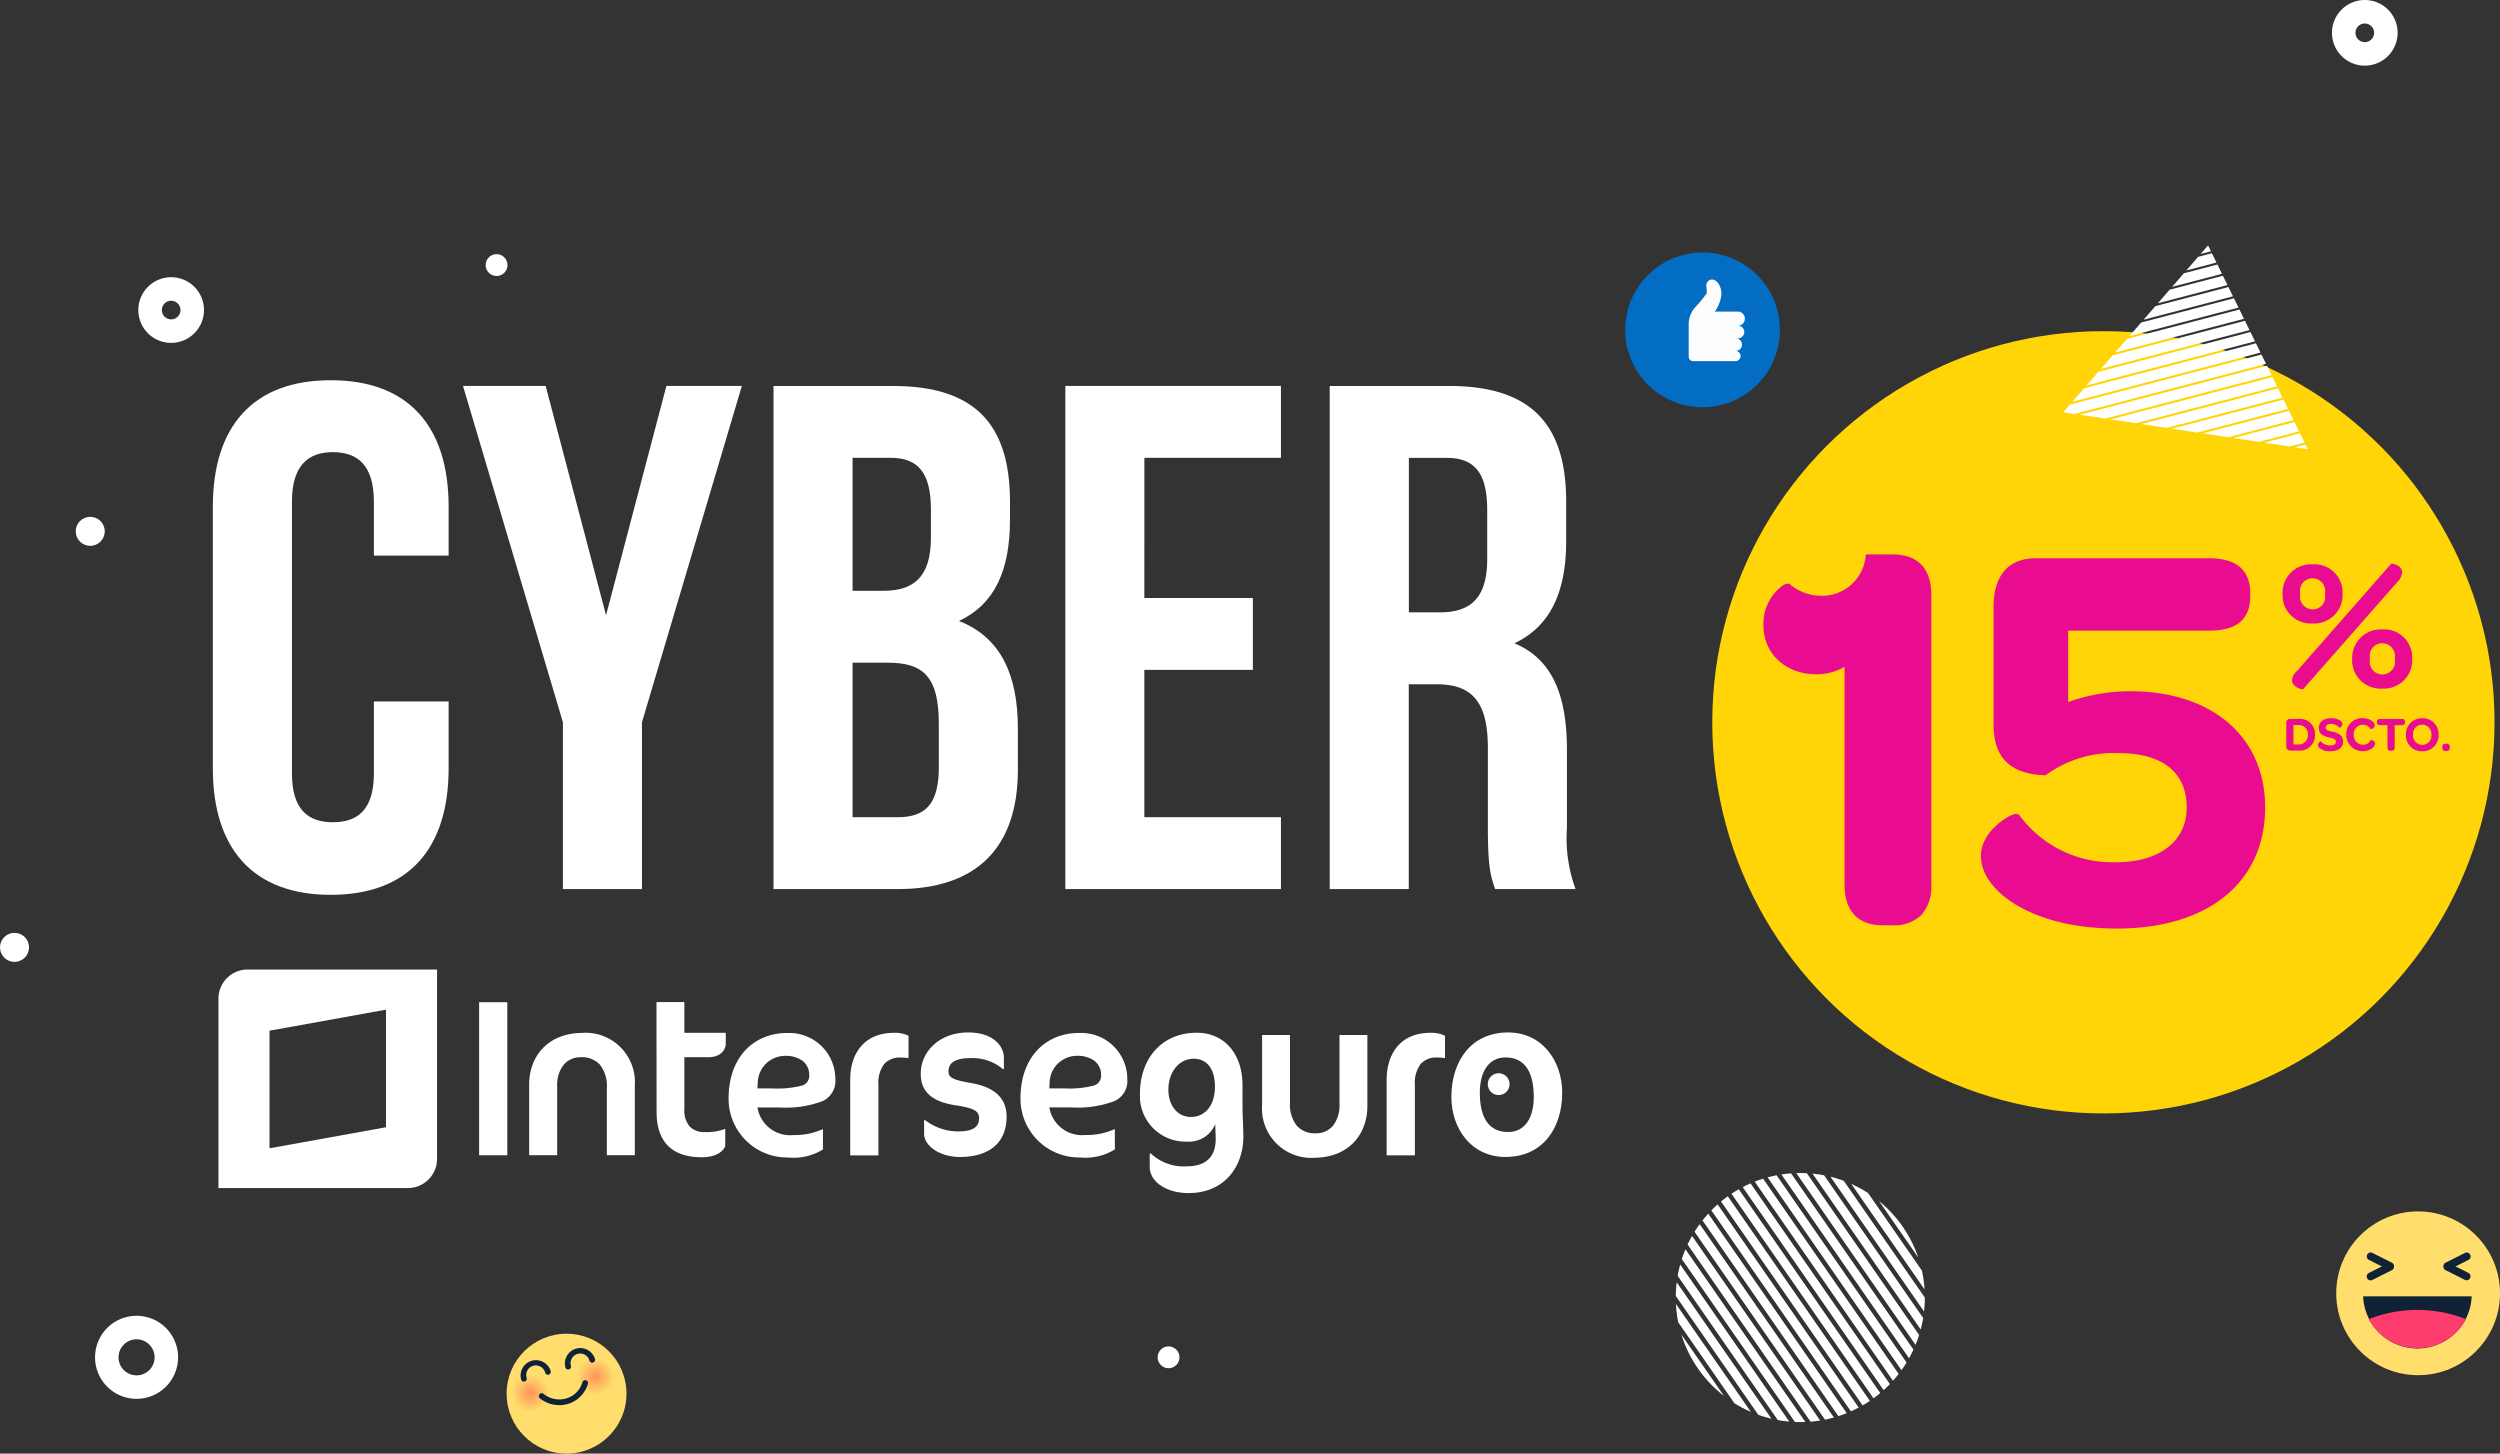 <svg xmlns="http://www.w3.org/2000/svg" xmlns:xlink="http://www.w3.org/1999/xlink" width="416.008" height="241.885" viewBox="0 0 416.008 241.885"><rect x="0" y="0" width="416.008" height="241.885" fill="#333333" stroke="none"/><defs><style>.a{fill:none;}.b,.c{fill:#fff;}.c{fill-rule:evenodd;}.d{fill:#ffd508;}.e{fill:#ea0c90;}.f{clip-path:url(#a);}.g{clip-path:url(#b);}.h{fill:#036dc4;}.i{fill:#fdfdfd;}.j{fill:#ffde6e;}.k{fill:#102236;}.l{fill:#ff3c6e;}.m{opacity:0.5;isolation:isolate;}.n{clip-path:url(#c);}.o{fill:#ffdd6e;}.p{fill:#ffdc6d;}.q{fill:#ffdb6d;}.r{fill:#ffda6d;}.s{fill:#ffd96c;}.t{fill:#ffd86c;}.u{fill:#ffd76c;}.v{fill:#ffd66c;}.w{fill:#ffd56b;}.x{fill:#ffd46b;}.y{fill:#ffd36b;}.z{fill:#ffd26a;}.aa{fill:#ffd16a;}.ab{fill:#ffd06a;}.ac{fill:#ffcf69;}.ad{fill:#ffce69;}.ae{fill:#ffcd69;}.af{fill:#ffcc68;}.ag{fill:#ffcb68;}.ah{fill:#ffca68;}.ai{fill:#ffc967;}.aj{fill:#ffc867;}.ak{fill:#ffc767;}.al{fill:#ffc667;}.am{fill:#ffc566;}.an{fill:#ffc466;}.ao{fill:#ffc366;}.ap{fill:#ffc265;}.aq{fill:#ffc165;}.ar{fill:#ffc065;}.as{fill:#ffbf64;}.at{fill:#ffbe64;}.au{fill:#ffbd64;}.av{fill:#ffbc63;}.aw{fill:#ffbb63;}.ax{fill:#ffba63;}.ay{fill:#ffb963;}.az{fill:#ffb862;}.ba{fill:#ffb762;}.bb{fill:#ffb662;}.bc{fill:#ffb561;}.bd{fill:#ffb461;}.be{fill:#ffb361;}.bf{fill:#ffb260;}.bg{fill:#ffb160;}.bh{fill:#ffb060;}.bi{fill:#ffaf5f;}.bj{fill:#ffae5f;}.bk{fill:#ffad5f;}.bl{fill:#ffac5e;}.bm{fill:#ffab5e;}.bn{fill:#ffaa5e;}.bo{fill:#ffa95e;}.bp{fill:#ffa85d;}.bq{fill:#ffa75d;}.br{fill:#ffa65d;}.bs{fill:#ffa55c;}.bt{fill:#ffa45c;}.bu{fill:#ffa35c;}.bv{fill:#ffa25b;}.bw{fill:#ffa15b;}.bx{fill:#ffa05b;}.by{fill:#ff9f5a;}.bz{fill:#ff9e5a;}.ca{fill:#ff9d5a;}.cb{fill:#ff9c5a;}.cc{fill:#ff9b59;}.cd{fill:#ff9a59;}.ce{fill:#ff9959;}.cf{fill:#ff9858;}.cg{fill:#ff9758;}.ch{fill:#ff9658;}.ci{fill:#ff9457;}.cj{fill:#ff9357;}.ck{fill:#ff9257;}.cl{fill:#ff9156;}.cm{fill:#ff9056;}.cn{fill:#ff8f56;}.co{fill:#ff8e55;}.cp{fill:#ff8d55;}.cq{fill:#ff8c55;}.cr{fill:#ff8b55;}.cs{fill:#ff8a54;}.ct{fill:#ff8954;}.cu{fill:#ff8854;}.cv{fill:#ff8753;}.cw{fill:#ff8653;}.cx{fill:#ff8553;}.cy{fill:#ff8452;}.cz{fill:#ff8352;}.da{fill:#ff8252;}.db{fill:#ff8151;}.dc{fill:#ff8051;}.dd{fill:#ff7f51;}.de{fill:#ff7e51;}.df{fill:#ff7d50;}.dg{fill:#ff7c50;}.dh{fill:#ff7b50;}.di{fill:#ff7a4f;}.dj{fill:#ff794f;}.dk{fill:#ff784f;}.dl{fill:#ff774e;}.dm{fill:#ff764e;}.dn{fill:#ff754e;}.do{fill:#ff744d;}.dp{fill:#ff734d;}.dq{fill:#ff724d;}.dr{fill:#ff714c;}.ds{fill:#ff704c;}.dt{fill:#ff6f4c;}.du{fill:#ff6e4c;}.dv{fill:#ff6d4b;}.dw{fill:#ff6c4b;}.dx{fill:#ff6b4b;}.dy{fill:#ff6a4a;}.dz{fill:#ff694a;}.ea{fill:#ff684a;}.eb{fill:#ff6749;}.ec{fill:#ff6649;}.ed{fill:#ff6549;}.ee{fill:#ff6448;}.ef{fill:#ff6348;}.eg{fill:#ff6248;}.eh{fill:#ff6148;}.ei{fill:#ff6047;}.ej{fill:#ff5f47;}.ek{fill:#ff5e47;}.el{fill:#ff5d46;}.em{fill:#ff5c46;}.en{fill:#ff5b46;}.eo{fill:#ff5a45;}.ep{fill:#ff5945;}.eq{fill:#ff5845;}.er{fill:#ff5744;}.es{fill:#ff5644;}.et{fill:#f54;}.eu{fill:#ff5443;}.ev{fill:#ff5343;}.ew{fill:#ff5243;}.ex{fill:#ff5143;}.ey{fill:#ff5042;}.ez{fill:#ff4f42;}.fa{fill:#ff4e42;}.fb{fill:#ff4d41;}.fc{fill:#ff4c41;}</style><clipPath id="a"><path class="a" d="M1383.27,1662.524l-24.086,27.761,40.684,6.166Z" transform="translate(-1359.184 -1662.524)"/></clipPath><clipPath id="b"><circle class="a" cx="20.725" cy="20.725" r="20.725"/></clipPath><clipPath id="c"><circle class="a" cx="3.723" cy="3.723" r="3.723"/></clipPath></defs><g transform="translate(-1089.509 -1630.451)"><g transform="translate(1124.927 1685.556)"><g transform="translate(0 8.169)"><g transform="translate(0.932 98.054)"><g transform="translate(43.372 5.423)"><path class="b" d="M1205.1,1751.316c-5.724,0-9.781,4.13-9.8,10.825a9.751,9.751,0,0,0,9.608,9.893c.076,0,.154,0,.229,0A9.329,9.329,0,0,0,1211,1770.7v-3.387a11.347,11.347,0,0,1-4.919.989,5.5,5.5,0,0,1-5.936-4.355l-.035-.239h3.577a17.364,17.364,0,0,0,7.23-1.044,3.672,3.672,0,0,0,2.143-3.682,7.664,7.664,0,0,0-7.661-7.667c-.105,0-.209,0-.313.007m2.33,8.772a16.269,16.269,0,0,1-4.831.449H1200.1l.013-.216.038-.681a4.561,4.561,0,0,1,4.492-4.523,4.868,4.868,0,0,1,2.94.806,2.927,2.927,0,0,1,1.133,2.447,1.666,1.666,0,0,1-1.289,1.718m8.107-1.05v12.644h4.695v-11.735a5.188,5.188,0,0,1,.956-3.463,3.468,3.468,0,0,1,2.777-1.082,7.54,7.54,0,0,1,1.278.1v-3.723a5.2,5.2,0,0,0-2.376-.495c-5.258,0-7.313,3.733-7.331,7.733m-61.747,12.644h4.688V1746.2h-4.688Zm17.328-20.367c-6.256,0-8.983,4.287-9,8.488v11.872h4.661v-11.542a5.337,5.337,0,0,1,1.08-3.5,3.6,3.6,0,0,1,2.843-1.263,4.052,4.052,0,0,1,3.2,1.248,5.751,5.751,0,0,1,1.14,3.888v11.164h4.655v-11.609a8.213,8.213,0,0,0-7.641-8.747,8.019,8.019,0,0,0-.933-.01m16.819-5.111H1183.3l.015,18.378c.026,4.665,2.375,7.42,7.446,7.44,2.153,0,3.448-.7,3.98-1.824v-2.9a8.523,8.523,0,0,1-3.372.534,3.331,3.331,0,0,1-2.533-.905,4.184,4.184,0,0,1-.9-2.955v-8.6H1192c1.978,0,2.816-1.266,2.826-2.2v-1.86h-6.887Z" transform="translate(-1153.78 -1746.178)"/><g transform="translate(90.095 5.133)"><path class="b" d="M1224.046,1760.637a3.671,3.671,0,0,0,2.143-3.682,7.662,7.662,0,0,0-7.659-7.664c-.1,0-.208,0-.312,0-5.725,0-9.785,4.13-9.8,10.825a9.752,9.752,0,0,0,9.608,9.893c.074,0,.15,0,.224,0a9.335,9.335,0,0,0,5.869-1.337v-3.387a11.36,11.36,0,0,1-4.921.989,5.5,5.5,0,0,1-5.936-4.355l-.033-.239h3.577a17.327,17.327,0,0,0,7.227-1.044m-10.822-2.119.016-.216.033-.681a4.56,4.56,0,0,1,4.487-4.522,4.851,4.851,0,0,1,2.943.806,2.905,2.905,0,0,1,1.135,2.447,1.67,1.67,0,0,1-1.289,1.718,16.277,16.277,0,0,1-4.831.448Z" transform="translate(-1208.42 -1749.291)"/></g><g transform="translate(151.021 5.111)"><path class="b" d="M1245.37,1757.026v12.643h4.7v-11.735a5.183,5.183,0,0,1,.956-3.463,3.467,3.467,0,0,1,2.777-1.082,7.744,7.744,0,0,1,1.278.1v-3.718a5.24,5.24,0,0,0-2.378-.495c-5.257,0-7.309,3.735-7.331,7.733" transform="translate(-1245.37 -1749.278)"/></g><g transform="translate(73.492 5.052)"><path class="b" d="M1204.891,1769.964c-3.426,0-5.982-1.871-5.982-3.891v-2.244h.165a8.942,8.942,0,0,0,5.595,1.875c2.282,0,3.385-.7,3.385-2.171,0-1.138-.66-1.685-3.873-2.165-3.932-.587-5.829-2.241-5.829-5.253,0-3.713,3.133-6.871,7.9-6.871,4.223,0,5.936,2.309,5.936,4.225v1.872h-.165a7.85,7.85,0,0,0-5.318-1.832c-2.836,0-3.732.913-3.732,2.2,0,.99.554,1.4,3.732,1.948,3.861.66,5.936,2.462,5.936,5.622,0,4.19-2.763,6.685-7.765,6.685" transform="translate(-1198.351 -1749.242)"/></g><g transform="translate(109.963 5.103)"><path class="b" d="M1237.609,1764.016c.035.806.074,1.873.074,2.534,0,4.96-3.11,9.4-9.12,9.4-3.837,0-6.461-1.979-6.461-4.333v-2.243h.206a7.947,7.947,0,0,0,5.911,2.13c3.345,0,4.863-1.688,4.863-4.556,0-.29,0-.7-.031-1.031,0-.29-.033-.806-.033-.989v-.475a4.745,4.745,0,0,1-4.8,2.935,7.583,7.583,0,0,1-7.748-7.417c0-.2,0-.4.01-.6,0-5.583,3.448-10.1,9.46-10.1,4.634,0,7.6,3.6,7.6,8.673v3.38c0,.66.033,1.8.069,2.683m-12.4-5.253c0,2.6,1.5,4.528,3.733,4.528,2.335,0,4.012-1.855,4.012-5.047,0-3.118-1.469-4.64-3.521-4.64-2.406,0-4.224,2.154-4.224,5.158" transform="translate(-1220.47 -1749.273)"/></g><g transform="translate(161.793 5.05)"><path class="b" d="M1261.335,1749.243c5.717,0,9.006,4.782,9.006,10.032,0,5.951-3.29,10.688-9.432,10.688-5.718,0-9.006-4.739-9.006-9.992,0-5.954,3.286-10.729,9.432-10.729m-.429,4.158c-2.831,0-4.272,2.45-4.272,5.859,0,4.094,1.441,6.548,4.706,6.548,2.87,0,4.271-2.453,4.271-5.822,0-4.134-1.474-6.584-4.706-6.584" transform="translate(-1251.903 -1749.241)"/></g><g transform="translate(130.273 5.473)"><path class="b" d="M1241.359,1769.933c6.235-.008,8.955-4.3,8.969-8.518V1749.5h-4.642v11.58a5.372,5.372,0,0,1-1.08,3.507,3.573,3.573,0,0,1-2.831,1.271,4.026,4.026,0,0,1-3.194-1.255,5.8,5.8,0,0,1-1.133-3.9v-11.2h-4.64v11.653a8.211,8.211,0,0,0,7.6,8.774,8.329,8.329,0,0,0,.95.011" transform="translate(-1232.787 -1749.497)"/></g></g><path class="c" d="M1132.334,1742.889a4.858,4.858,0,0,0-4.858,4.857h0v31.514h31.515a4.861,4.861,0,0,0,4.861-4.859v-31.51Zm23.022,26.25-19.383,3.5v-19.566l19.383-3.5Z" transform="translate(-1127.476 -1742.889)"/></g><path class="b" d="M1166.146,1736.877V1748c0,13.4-6.7,21.05-19.614,21.05s-19.622-7.654-19.622-21.05v-43.531c0-13.4,6.7-21.05,19.622-21.05s19.614,7.654,19.614,21.05v8.132h-12.438v-8.97c0-5.98-2.638-8.244-6.818-8.244s-6.817,2.272-6.817,8.244v45.207c0,5.981,2.638,8.131,6.817,8.131s6.818-2.143,6.818-8.131V1736.88Z" transform="translate(-1126.911 -1683.422)"/><g transform="translate(41.629 0.951)"><path class="b" d="M1168.782,1739.97,1152.158,1684h13.753l10.047,38.151L1186,1684h12.558l-16.624,55.971v27.747h-13.155Z" transform="translate(-1152.158 -1683.999)"/></g><g transform="translate(93.299 0.955)"><path class="b" d="M1222.841,1703.255v2.989c0,8.609-2.638,14.113-8.492,16.863,7.055,2.75,9.807,9.09,9.807,17.938v6.816c0,12.917-6.818,19.855-19.973,19.855h-20.69V1684h19.853C1216.976,1684,1222.841,1690.338,1222.841,1703.255Zm-26.193-7.3v22.126h5.143c4.9,0,7.894-2.15,7.894-8.85v-4.671c0-5.977-2.033-8.608-6.7-8.608Zm0,34.087v25.713h7.534c4.425,0,6.816-2.033,6.816-8.244v-7.3c0-7.774-2.511-10.167-8.492-10.167Z" transform="translate(-1183.494 -1684.001)"/></g><g transform="translate(141.856 0.951)"><path class="b" d="M1226.091,1719.282h18.059v11.958h-18.059v24.517h22.73v11.959h-35.878V1684h35.878v11.959H1226.1Z" transform="translate(-1212.943 -1683.999)"/></g><g transform="translate(185.855 0.953)"><path class="b" d="M1267.14,1767.717c-.717-2.152-1.2-3.464-1.2-10.287v-13.155c0-7.774-2.638-10.643-8.612-10.643h-4.551v34.085h-13.155V1684h19.853c13.635,0,19.495,6.338,19.495,19.256v6.577c0,8.609-2.75,14.231-8.612,16.983,6.577,2.75,8.739,9.09,8.739,17.818v12.916a24.664,24.664,0,0,0,1.434,10.167Zm-14.345-71.759v25.713h5.143c4.9,0,7.893-2.15,7.893-8.848v-8.245c0-5.979-2.033-8.61-6.7-8.61Z" transform="translate(-1239.627 -1684)"/></g></g><g transform="translate(249.509)"><g transform="translate(0)"><circle class="d" cx="65.086" cy="65.086" r="65.086"/></g><g transform="translate(8.511 37.144)"><path class="e" d="M1321.443,1707.855h-4.391l-.069.438a7.272,7.272,0,0,1-7.293,6.449,8.046,8.046,0,0,1-5.284-1.91l-.087-.053c-.269-.134-.611-.064-1.077.225a7.869,7.869,0,0,0-3.25,6.664c0,4.711,3.692,8.137,8.785,8.137a9.4,9.4,0,0,0,4.711-1.229v36.242c0,4.359,2.238,6.76,6.3,6.76h1.655a6.414,6.414,0,0,0,4.838-1.731,7.039,7.039,0,0,0,1.646-5.028v-48.2C1327.927,1710.2,1325.685,1707.855,1321.443,1707.855Z" transform="translate(-1299.987 -1707.855)"/><g transform="translate(36.19 0.648)"><path class="e" d="M1353.248,1730.489a30.912,30.912,0,0,0-10.313,1.8v-11.876h23.447c4.61,0,6.851-1.88,6.851-5.75v-.46c0-3.877-2.3-5.841-6.851-5.841h-28.828c-4.536,0-7.036,2.857-7.036,8.045v19.648c0,5.459,2.776,8.212,8.486,8.412h.185l.146-.111a19.118,19.118,0,0,1,11.991-3.565c7.3,0,11.331,3.207,11.331,9.032,0,5.627-4.516,9.123-11.786,9.123a19.193,19.193,0,0,1-16.03-7.794c-.323-.405-.923-.2-1.119-.127-1.361.477-5.309,3.1-5.309,6.875,0,2.988,2.218,6,6.086,8.262,2.982,1.744,8.276,3.819,16.551,3.819,15.213,0,24.663-7.725,24.663-20.163C1375.708,1738.08,1366.892,1730.489,1353.248,1730.489Z" transform="translate(-1328.412 -1708.364)"/></g></g><g transform="translate(94.891 38.695)"><path class="e" d="M1367.834,1714.238v-.248a4.741,4.741,0,0,1,4.657-4.823c.125,0,.251,0,.376.008a4.683,4.683,0,0,1,4.958,4.39c.008.131.01.262.008.393v.248a4.736,4.736,0,0,1-4.645,4.823c-.118,0-.238,0-.356-.008a4.711,4.711,0,0,1-4.99-4.414C1367.834,1714.484,1367.832,1714.362,1367.834,1714.238Zm1.584,14.259a2.218,2.218,0,0,1,.839-1.585l15.627-17.8c.155-.186,1.864.279,1.864,1.4a2.73,2.73,0,0,1-.839,1.646l-15.626,17.77c-.156.185-1.865-.349-1.865-1.431Zm5.5-14.132v-.5a2.108,2.108,0,0,0-1.841-2.345,1.923,1.923,0,0,0-.241-.015,2.077,2.077,0,0,0-2.1,2.049,2.149,2.149,0,0,0,.02.312v.5a2.091,2.091,0,0,0,1.877,2.289,2.07,2.07,0,0,0,.236.01,2.049,2.049,0,0,0,2.066-2.03,1.966,1.966,0,0,0-.015-.272Zm4.5,10.717v-.255a4.759,4.759,0,0,1,4.694-4.823c.113,0,.225,0,.339.008a4.667,4.667,0,0,1,4.958,4.355c.009.142.012.286.008.429v.248a4.724,4.724,0,0,1-4.628,4.82c-.112,0-.225,0-.337-.005a4.717,4.717,0,0,1-5.023-4.392c-.009-.13-.013-.258-.01-.388Zm7.113.093v-.5a2.124,2.124,0,0,0-1.874-2.348c-.069-.008-.139-.012-.208-.013a2.077,2.077,0,0,0-2.1,2.05,2.143,2.143,0,0,0,.02.311v.5a2.08,2.08,0,0,0,1.814,2.316,1.877,1.877,0,0,0,.267.015,2.1,2.1,0,0,0,2.1-2.1,2.053,2.053,0,0,0-.013-.237Z" transform="translate(-1367.833 -1709.073)"/></g><g transform="translate(95.512 64.404)"><g transform="translate(0 0.099)"><path class="e" d="M1368.324,1730.033a.61.61,0,0,1,.547-.666.738.738,0,0,1,.079,0h1.336a2.517,2.517,0,0,1,2.826,2.615,2.564,2.564,0,0,1-2.453,2.671,2.645,2.645,0,0,1-.414-.016h-1.254a.663.663,0,0,1-.667-.661Zm3.592,1.954a1.491,1.491,0,0,0-1.373-1.6,1.64,1.64,0,0,0-.282.005h-.741v3.217h.726a1.509,1.509,0,0,0,1.671-1.622Z" transform="translate(-1368.321 -1729.344)"/></g><g transform="translate(5.28)"><path class="e" d="M1372.468,1733.7c0-.333.415-.636.456-.594a2.142,2.142,0,0,0,1.563.708c.626,0,.961-.228.961-.636,0-.472-.53-.571-1.146-.709-.839-.187-1.7-.5-1.7-1.58,0-.978.782-1.621,2.052-1.621a2.585,2.585,0,0,1,1.515.391.725.725,0,0,1,.367.578.785.785,0,0,1-.472.628,1.888,1.888,0,0,0-1.4-.644c-.57,0-.912.237-.912.619,0,.456.472.521,1.124.668.952.213,1.783.6,1.783,1.6,0,1.051-.773,1.662-2.158,1.662a2.651,2.651,0,0,1-1.7-.481A.754.754,0,0,1,1372.468,1733.7Z" transform="translate(-1372.468 -1729.266)"/></g><g transform="translate(9.983 0.004)"><path class="e" d="M1378.887,1729.271a2.564,2.564,0,0,1,1.539.439,1.048,1.048,0,0,1,.48.758c0,.529-.676.652-.693.611a1.438,1.438,0,0,0-1.287-.717,1.515,1.515,0,0,0-1.521,1.508,1.42,1.42,0,0,0,.006.147,1.538,1.538,0,0,0,1.412,1.656c.038,0,.078.005.116.005a1.347,1.347,0,0,0,1.3-.791c.017-.05.717.073.717.6a1.133,1.133,0,0,1-.509.806,2.755,2.755,0,0,1-4.286-2.026c0-.083,0-.164,0-.247a2.619,2.619,0,0,1,2.48-2.751C1378.726,1729.269,1378.807,1729.269,1378.887,1729.271Z" transform="translate(-1376.161 -1729.269)"/></g><g transform="translate(15.094 0.122)"><path class="e" d="M1381.919,1730.41h-1.189c-.359,0-.554-.18-.554-.509v-.041c0-.326.195-.5.554-.5h3.565c.367,0,.554.172.554.5v.041c0,.333-.187.509-.554.509h-1.165v3.706a.49.49,0,0,1-.424.545.605.605,0,0,1-.113,0h-.171c-.326,0-.5-.187-.5-.545Z" transform="translate(-1380.176 -1729.362)"/></g><g transform="translate(19.912 0.006)"><path class="e" d="M1383.964,1732.025a2.639,2.639,0,0,1,2.522-2.751c.066,0,.132,0,.2,0a2.61,2.61,0,0,1,2.705,2.511c0,.078,0,.156,0,.234a2.625,2.625,0,0,1-2.49,2.751c-.074,0-.148,0-.222,0a2.612,2.612,0,0,1-2.714-2.507C1383.959,1732.184,1383.96,1732.105,1383.964,1732.025Zm4.234,0a1.54,1.54,0,0,0-1.389-1.678,1.322,1.322,0,0,0-.139-.008,1.513,1.513,0,0,0-1.524,1.5,1.314,1.314,0,0,0,.009.174,1.527,1.527,0,0,0,1.361,1.678,1.413,1.413,0,0,0,.167.008,1.527,1.527,0,0,0,1.527-1.529,1.449,1.449,0,0,0-.008-.149Z" transform="translate(-1383.96 -1729.271)"/></g><g transform="translate(25.97 4.245)"><path class="e" d="M1388.723,1733.15a.483.483,0,0,1,.41-.545.491.491,0,0,1,.136,0h.139a.486.486,0,0,1,.552.41.48.48,0,0,1,0,.135v.115a.489.489,0,0,1-.424.546.5.5,0,0,1-.13,0h-.139a.486.486,0,0,1-.546-.418.542.542,0,0,1,0-.127Z" transform="translate(-1388.718 -1732.6)"/></g></g></g></g><g transform="translate(1089.509 1630.451)"><g transform="translate(343.343 40.835)"><g class="f"><g transform="translate(-33.639 -18.969)"><g transform="translate(0 0)"><rect class="b" width="98.721" height="1.69" transform="matrix(0.967, -0.253, 0.253, 0.967, 0, 24.984)"/><g transform="translate(0.516 1.977)"><rect class="b" width="98.721" height="1.69" transform="matrix(0.967, -0.253, 0.253, 0.967, 0, 24.984)"/></g><g transform="translate(1.033 3.955)"><rect class="b" width="98.72" height="1.69" transform="matrix(0.967, -0.253, 0.253, 0.967, 0, 24.984)"/></g><g transform="translate(1.548 5.932)"><rect class="b" width="98.721" height="1.69" transform="matrix(0.967, -0.253, 0.253, 0.967, 0, 24.984)"/></g><g transform="translate(2.064 7.909)"><rect class="b" width="98.721" height="1.69" transform="matrix(0.967, -0.253, 0.253, 0.967, 0, 24.984)"/></g><g transform="translate(2.581 9.886)"><rect class="b" width="98.721" height="1.69" transform="matrix(0.967, -0.253, 0.253, 0.967, 0, 24.984)"/></g><g transform="translate(3.097 11.864)"><rect class="b" width="98.72" height="1.69" transform="matrix(0.967, -0.253, 0.253, 0.967, 0, 24.984)"/></g><g transform="translate(3.612 13.84)"><rect class="b" width="98.721" height="1.69" transform="matrix(0.967, -0.253, 0.253, 0.967, 0, 24.984)"/></g><g transform="translate(4.129 15.818)"><rect class="b" width="98.721" height="1.69" transform="matrix(0.967, -0.253, 0.253, 0.967, 0, 24.984)"/></g><g transform="translate(4.645 17.795)"><rect class="b" width="98.72" height="1.69" transform="matrix(0.967, -0.253, 0.253, 0.967, 0, 24.984)"/></g><g transform="translate(5.161 19.772)"><rect class="b" width="98.72" height="1.69" transform="matrix(0.967, -0.253, 0.253, 0.967, 0, 24.984)"/></g><g transform="translate(5.677 21.75)"><rect class="b" width="98.721" height="1.69" transform="matrix(0.967, -0.253, 0.253, 0.967, 0, 24.984)"/></g><g transform="translate(6.193 23.727)"><rect class="b" width="98.721" height="1.69" transform="matrix(0.967, -0.253, 0.253, 0.967, 0, 24.984)"/></g><g transform="translate(6.709 25.704)"><rect class="b" width="98.72" height="1.69" transform="matrix(0.967, -0.253, 0.253, 0.967, 0, 24.984)"/></g><g transform="translate(7.225 27.681)"><rect class="b" width="98.721" height="1.69" transform="matrix(0.967, -0.253, 0.253, 0.967, 0, 24.984)"/></g><g transform="translate(7.741 29.659)"><rect class="b" width="98.721" height="1.69" transform="matrix(0.967, -0.253, 0.253, 0.967, 0, 24.984)"/></g><g transform="translate(8.257 31.636)"><rect class="b" width="98.721" height="1.69" transform="matrix(0.967, -0.253, 0.253, 0.967, 0, 24.984)"/></g><g transform="translate(8.774 33.613)"><rect class="b" width="98.72" height="1.69" transform="matrix(0.967, -0.253, 0.253, 0.967, 0, 24.984)"/></g><g transform="translate(9.289 35.59)"><rect class="b" width="98.721" height="1.69" transform="matrix(0.967, -0.253, 0.253, 0.967, 0, 24.984)"/></g><g transform="translate(9.805 37.568)"><rect class="b" width="98.721" height="1.69" transform="matrix(0.967, -0.253, 0.253, 0.967, 0, 24.984)"/></g><g transform="translate(10.322 39.545)"><rect class="b" width="98.72" height="1.69" transform="matrix(0.967, -0.253, 0.253, 0.967, 0, 24.984)"/></g><g transform="translate(10.838 41.522)"><rect class="b" width="98.72" height="1.69" transform="matrix(0.967, -0.253, 0.253, 0.967, 0, 24.984)"/></g><g transform="translate(11.353 43.499)"><rect class="b" width="98.721" height="1.69" transform="matrix(0.967, -0.253, 0.253, 0.967, 0, 24.984)"/></g><g transform="translate(11.87 45.476)"><rect class="b" width="98.721" height="1.69" transform="matrix(0.967, -0.253, 0.253, 0.967, 0, 24.984)"/></g></g></g></g></g><g transform="translate(278.85 195.193)"><g class="g"><g transform="translate(-34.826 -39.935)"><g transform="translate(0 0)"><g transform="translate(40.888)"><rect class="b" width="1.425" height="104.546" transform="matrix(0.821, -0.57, 0.57, 0.821, 0, 0.813)"/></g><g transform="translate(39.109 1.234)"><rect class="b" width="1.425" height="104.547" transform="matrix(0.821, -0.57, 0.57, 0.821, 0, 0.813)"/></g><g transform="translate(37.332 2.469)"><rect class="b" width="1.425" height="104.546" transform="matrix(0.821, -0.57, 0.57, 0.821, 0, 0.813)"/></g><g transform="translate(35.554 3.702)"><rect class="b" width="1.425" height="104.547" transform="matrix(0.821, -0.57, 0.57, 0.821, 0, 0.813)"/></g><g transform="translate(33.778 4.936)"><rect class="b" width="1.425" height="104.546" transform="matrix(0.821, -0.57, 0.57, 0.821, 0, 0.813)"/></g><g transform="translate(31.998 6.17)"><rect class="b" width="1.425" height="104.547" transform="matrix(0.821, -0.57, 0.57, 0.821, 0, 0.813)"/></g><g transform="translate(30.222 7.405)"><rect class="b" width="1.425" height="104.546" transform="matrix(0.821, -0.57, 0.57, 0.821, 0, 0.813)"/></g><g transform="translate(28.444 8.638)"><rect class="b" width="1.425" height="104.547" transform="matrix(0.821, -0.57, 0.57, 0.821, 0, 0.813)"/></g><g transform="translate(26.664 9.872)"><rect class="b" width="1.425" height="104.547" transform="matrix(0.821, -0.57, 0.57, 0.821, 0, 0.813)"/></g><g transform="translate(24.888 11.107)"><rect class="b" width="1.425" height="104.547" transform="matrix(0.821, -0.57, 0.57, 0.821, 0, 0.813)"/></g><g transform="translate(23.11 12.341)"><rect class="b" width="1.425" height="104.547" transform="matrix(0.821, -0.57, 0.57, 0.821, 0, 0.813)"/></g><g transform="translate(21.333 13.574)"><rect class="b" width="1.425" height="104.547" transform="matrix(0.821, -0.57, 0.57, 0.821, 0, 0.813)"/></g><g transform="translate(19.554 14.808)"><rect class="b" width="1.425" height="104.547" transform="matrix(0.821, -0.57, 0.57, 0.821, 0, 0.813)"/></g><g transform="translate(17.777 16.043)"><rect class="b" width="1.425" height="104.546" transform="matrix(0.821, -0.57, 0.57, 0.821, 0, 0.813)"/></g><g transform="translate(15.999 17.277)"><rect class="b" width="1.425" height="104.547" transform="matrix(0.821, -0.57, 0.57, 0.821, 0, 0.813)"/></g><g transform="translate(14.221 18.511)"><rect class="b" width="1.425" height="104.546" transform="matrix(0.821, -0.57, 0.57, 0.821, 0, 0.813)"/></g><g transform="translate(12.443 19.745)"><rect class="b" width="1.425" height="104.547" transform="matrix(0.821, -0.57, 0.57, 0.821, 0, 0.813)"/></g><g transform="translate(10.666 20.979)"><rect class="b" width="1.425" height="104.546" transform="matrix(0.821, -0.57, 0.57, 0.821, 0, 0.813)"/></g><g transform="translate(8.887 22.213)"><rect class="b" width="1.425" height="104.547" transform="matrix(0.821, -0.57, 0.57, 0.821, 0, 0.813)"/></g><g transform="translate(7.111 23.447)"><rect class="b" width="1.425" height="104.547" transform="matrix(0.821, -0.57, 0.57, 0.821, 0, 0.813)"/></g><g transform="translate(5.333 24.682)"><rect class="b" width="1.425" height="104.547" transform="matrix(0.821, -0.57, 0.57, 0.821, 0, 0.813)"/></g><g transform="translate(3.556 25.916)"><rect class="b" width="1.425" height="104.547" transform="matrix(0.821, -0.57, 0.57, 0.821, 0, 0.813)"/></g><g transform="translate(1.777 27.149)"><rect class="b" width="1.425" height="104.547" transform="matrix(0.821, -0.57, 0.57, 0.821, 0, 0.813)"/></g><g transform="translate(0 28.384)"><rect class="b" width="1.425" height="104.547" transform="matrix(0.821, -0.57, 0.57, 0.821, 0, 0.813)"/></g></g></g></g></g><g transform="translate(0 155.229)"><circle class="b" cx="2.415" cy="2.415" r="2.415"/></g><g transform="translate(12.601 86)"><circle class="b" cx="2.415" cy="2.415" r="2.415"/></g><g transform="translate(388.049)"><path class="b" d="M1399.76,1641.375a5.462,5.462,0,1,1,5.462-5.462A5.468,5.468,0,0,1,1399.76,1641.375Zm0-7.013a1.551,1.551,0,1,0,1.549,1.551A1.553,1.553,0,0,0,1399.76,1634.362Z" transform="translate(-1394.298 -1630.451)"/></g><g transform="translate(247.566 178.589)"><circle class="b" cx="1.818" cy="1.818" r="1.818"/></g><g transform="translate(80.812 42.291)"><circle class="b" cx="1.818" cy="1.818" r="1.818"/></g><g transform="translate(15.818 46.132)"><g transform="translate(7.202 0)"><path class="b" d="M1120.415,1673.61a5.463,5.463,0,1,1,5.462-5.462A5.469,5.469,0,0,1,1120.415,1673.61Zm0-7.014a1.551,1.551,0,1,0,1.551,1.552A1.553,1.553,0,0,0,1120.415,1666.6Z" transform="translate(-1114.953 -1662.685)"/></g><g transform="translate(0 172.821)"><g transform="translate(0)"><path class="b" d="M1127.077,1801.833a6.909,6.909,0,1,1,6.91-6.91A6.915,6.915,0,0,1,1127.077,1801.833Zm0-9.907a3,3,0,1,0,3,3A3,3,0,0,0,1127.077,1791.926Z" transform="translate(-1120.17 -1788.015)"/></g></g><g transform="translate(176.815 177.911)"><circle class="b" cx="1.818" cy="1.818" r="1.818"/></g></g><g transform="translate(84.301 42.021)"><g transform="translate(186.137)"><circle class="h" cx="12.872" cy="12.872" r="12.872"/><g transform="translate(10.56 4.489)"><path class="i" d="M1198.479,1664.677h-.127a1.179,1.179,0,0,0,.079-2.357h-3.859a6.174,6.174,0,0,0,1.1-2.862c0-1.515-.83-2.357-1.371-2.453a.929.929,0,0,0-1.095.649c-.156.457.121,1.323.013,1.632a27.761,27.761,0,0,1-2.13,2.564,4.366,4.366,0,0,0-.866,2.825v5.159a.735.735,0,0,0,.734.733h7.015a.854.854,0,0,0,.068-1.707h.053a1.047,1.047,0,0,0,0-2.092h.382a1.046,1.046,0,0,0,0-2.09Z" transform="translate(-1190.216 -1656.982)"/></g></g><g transform="translate(304.454 159.563)"><circle class="j" cx="13.627" cy="13.627" r="13.627"/><g transform="translate(17.836 6.836)"><path class="k" d="M1421.312,1756.85l-2.15-1.083,2.15-1.084a.65.65,0,1,0-.585-1.161l-3.228,1.626a.648.648,0,0,0-.357.611v.016a.646.646,0,0,0,.357.611l3.228,1.627a.651.651,0,0,0,.585-1.162Z" transform="translate(-1417.141 -1753.452)"/></g><g transform="translate(5.087 6.836)"><path class="k" d="M1407.486,1756.85l2.15-1.083-2.15-1.084a.65.65,0,1,1,.586-1.161h0l3.228,1.626a.649.649,0,0,1,.356.611v.016a.647.647,0,0,1-.356.611l-3.228,1.627a.651.651,0,1,1-.586-1.162Z" transform="translate(-1407.127 -1753.452)"/></g><g transform="translate(4.476 14.132)"><path class="k" d="M1406.648,1759.182a9.04,9.04,0,0,0,18.065,0Z" transform="translate(-1406.648 -1759.182)"/></g><g transform="translate(5.401 16.39)"><path class="l" d="M1423.583,1762.509a21.913,21.913,0,0,0-16.209,0,9.223,9.223,0,0,0,16.209,0Z" transform="translate(-1407.374 -1760.956)"/></g></g><g transform="translate(0 179.915)"><circle class="j" cx="9.974" cy="9.974" r="9.974"/><g class="m" transform="translate(11.07 3.425)"><g class="n"><rect class="j" width="7.446" height="7.446"/><circle class="j" cx="3.131" cy="3.131" r="3.131" transform="translate(0.592 0.592)"/><circle class="o" cx="3.109" cy="3.109" r="3.109" transform="translate(0.613 0.613)"/><circle class="p" cx="3.088" cy="3.088" r="3.088" transform="translate(0.635 0.635)"/><circle class="q" cx="3.067" cy="3.067" r="3.067" transform="translate(0.656 0.656)"/><circle class="r" cx="3.045" cy="3.045" r="3.045" transform="translate(0.678 0.678)"/><circle class="s" cx="3.024" cy="3.024" r="3.024" transform="translate(0.699 0.699)"/><circle class="t" cx="3.002" cy="3.002" r="3.002" transform="translate(0.721 0.721)"/><circle class="u" cx="2.981" cy="2.981" r="2.981" transform="translate(0.742 0.742)"/><circle class="v" cx="2.959" cy="2.959" r="2.959" transform="translate(0.763 0.763)"/><circle class="w" cx="2.938" cy="2.938" r="2.938" transform="translate(0.785 0.785)"/><circle class="x" cx="2.916" cy="2.916" r="2.916" transform="translate(0.806 0.806)"/><circle class="y" cx="2.895" cy="2.895" r="2.895" transform="translate(0.828 0.828)"/><circle class="z" cx="2.874" cy="2.874" r="2.874" transform="translate(0.849 0.849)"/><circle class="aa" cx="2.852" cy="2.852" r="2.852" transform="translate(0.871 0.871)"/><circle class="ab" cx="2.831" cy="2.831" r="2.831" transform="translate(0.892 0.892)"/><circle class="ac" cx="2.809" cy="2.809" r="2.809" transform="translate(0.914 0.914)"/><circle class="ad" cx="2.788" cy="2.788" r="2.788" transform="translate(0.935 0.935)"/><circle class="ae" cx="2.766" cy="2.766" r="2.766" transform="translate(0.956 0.956)"/><circle class="af" cx="2.745" cy="2.745" r="2.745" transform="translate(0.978 0.978)"/><circle class="ag" cx="2.723" cy="2.723" r="2.723" transform="translate(0.999 0.999)"/><circle class="ah" cx="2.702" cy="2.702" r="2.702" transform="translate(1.021 1.021)"/><circle class="ai" cx="2.681" cy="2.681" r="2.681" transform="translate(1.042 1.042)"/><circle class="aj" cx="2.659" cy="2.659" r="2.659" transform="translate(1.064 1.064)"/><circle class="ak" cx="2.638" cy="2.638" r="2.638" transform="translate(1.085 1.085)"/><circle class="al" cx="2.616" cy="2.616" r="2.616" transform="translate(1.107 1.107)"/><circle class="am" cx="2.595" cy="2.595" r="2.595" transform="translate(1.128 1.128)"/><circle class="an" cx="2.573" cy="2.573" r="2.573" transform="translate(1.149 1.149)"/><circle class="ao" cx="2.552" cy="2.552" r="2.552" transform="translate(1.171 1.171)"/><circle class="ap" cx="2.53" cy="2.53" r="2.53" transform="translate(1.192 1.192)"/><circle class="aq" cx="2.509" cy="2.509" r="2.509" transform="translate(1.214 1.214)"/><circle class="ar" cx="2.488" cy="2.488" r="2.488" transform="translate(1.235 1.235)"/><circle class="as" cx="2.466" cy="2.466" r="2.466" transform="translate(1.257 1.257)"/><circle class="at" cx="2.445" cy="2.445" r="2.445" transform="translate(1.278 1.278)"/><circle class="au" cx="2.423" cy="2.423" r="2.423" transform="translate(1.3 1.3)"/><circle class="av" cx="2.402" cy="2.402" r="2.402" transform="translate(1.321 1.321)"/><circle class="aw" cx="2.38" cy="2.38" r="2.38" transform="translate(1.342 1.342)"/><circle class="ax" cx="2.359" cy="2.359" r="2.359" transform="translate(1.364 1.364)"/><circle class="ay" cx="2.337" cy="2.337" r="2.337" transform="translate(1.385 1.385)"/><circle class="az" cx="2.316" cy="2.316" r="2.316" transform="translate(1.407 1.407)"/><circle class="ba" cx="2.295" cy="2.295" r="2.295" transform="translate(1.428 1.428)"/><circle class="bb" cx="2.273" cy="2.273" r="2.273" transform="translate(1.45 1.45)"/><circle class="bc" cx="2.252" cy="2.252" r="2.252" transform="translate(1.471 1.471)"/><circle class="bd" cx="2.23" cy="2.23" r="2.23" transform="translate(1.493 1.492)"/><circle class="be" cx="2.209" cy="2.209" r="2.209" transform="translate(1.514 1.514)"/><circle class="bf" cx="2.187" cy="2.187" r="2.187" transform="translate(1.536 1.535)"/><circle class="bg" cx="2.166" cy="2.166" r="2.166" transform="translate(1.557 1.557)"/><circle class="bh" cx="2.144" cy="2.144" r="2.144" transform="translate(1.578 1.578)"/><circle class="bi" cx="2.123" cy="2.123" r="2.123" transform="translate(1.6 1.6)"/><circle class="bj" cx="2.102" cy="2.102" r="2.102" transform="translate(1.621 1.621)"/><circle class="bk" cx="2.08" cy="2.08" r="2.08" transform="translate(1.643 1.643)"/><circle class="bl" cx="2.059" cy="2.059" r="2.059" transform="translate(1.664 1.664)"/><circle class="bm" cx="2.037" cy="2.037" r="2.037" transform="translate(1.685 1.685)"/><circle class="bn" cx="2.016" cy="2.016" r="2.016" transform="translate(1.707 1.707)"/><circle class="bo" cx="1.994" cy="1.994" r="1.994" transform="translate(1.728 1.728)"/><circle class="bp" cx="1.973" cy="1.973" r="1.973" transform="translate(1.75 1.75)"/><circle class="bq" cx="1.951" cy="1.951" r="1.951" transform="translate(1.771 1.771)"/><circle class="br" cx="1.93" cy="1.93" r="1.93" transform="translate(1.793 1.793)"/><circle class="bs" cx="1.909" cy="1.909" r="1.909" transform="translate(1.814 1.814)"/><circle class="bt" cx="1.887" cy="1.887" r="1.887" transform="translate(1.836 1.836)"/><circle class="bu" cx="1.866" cy="1.866" r="1.866" transform="translate(1.857 1.857)"/><circle class="bv" cx="1.844" cy="1.844" r="1.844" transform="translate(1.879 1.879)"/><circle class="bw" cx="1.823" cy="1.823" r="1.823" transform="translate(1.9 1.9)"/><circle class="bx" cx="1.801" cy="1.801" r="1.801" transform="translate(1.921 1.921)"/><circle class="by" cx="1.78" cy="1.78" r="1.78" transform="translate(1.943 1.943)"/><circle class="bz" cx="1.758" cy="1.758" r="1.758" transform="translate(1.964 1.964)"/><circle class="ca" cx="1.737" cy="1.737" r="1.737" transform="translate(1.986 1.986)"/><circle class="cb" cx="1.716" cy="1.716" r="1.716" transform="translate(2.007 2.007)"/><circle class="cc" cx="1.694" cy="1.694" r="1.694" transform="translate(2.029 2.029)"/><circle class="cd" cx="1.673" cy="1.673" r="1.673" transform="translate(2.05 2.05)"/><circle class="ce" cx="1.651" cy="1.651" r="1.651" transform="translate(2.072 2.072)"/><circle class="cf" cx="1.63" cy="1.63" r="1.63" transform="translate(2.093 2.093)"/><circle class="cg" cx="1.608" cy="1.608" r="1.608" transform="translate(2.114 2.114)"/><circle class="ch" cx="1.587" cy="1.587" r="1.587" transform="translate(2.136 2.136)"/><circle class="ci" cx="1.565" cy="1.565" r="1.565" transform="translate(2.157 2.157)"/><circle class="cj" cx="1.544" cy="1.544" r="1.544" transform="translate(2.179 2.179)"/><circle class="ck" cx="1.523" cy="1.523" r="1.523" transform="translate(2.2 2.2)"/><circle class="cl" cx="1.501" cy="1.501" r="1.501" transform="translate(2.222 2.222)"/><circle class="cm" cx="1.48" cy="1.48" r="1.48" transform="translate(2.243 2.243)"/><circle class="cn" cx="1.458" cy="1.458" r="1.458" transform="translate(2.265 2.265)"/><circle class="co" cx="1.437" cy="1.437" r="1.437" transform="translate(2.286 2.286)"/><circle class="cp" cx="1.415" cy="1.415" r="1.415" transform="translate(2.307 2.307)"/><circle class="cq" cx="1.394" cy="1.394" r="1.394" transform="translate(2.329 2.329)"/><circle class="cr" cx="1.372" cy="1.372" r="1.372" transform="translate(2.35 2.35)"/><circle class="cs" cx="1.351" cy="1.351" r="1.351" transform="translate(2.372 2.372)"/><circle class="ct" cx="1.33" cy="1.33" r="1.33" transform="translate(2.393 2.393)"/><circle class="cu" cx="1.308" cy="1.308" r="1.308" transform="translate(2.415 2.415)"/><circle class="cv" cx="1.287" cy="1.287" r="1.287" transform="translate(2.436 2.436)"/><circle class="cw" cx="1.265" cy="1.265" r="1.265" transform="translate(2.458 2.458)"/><circle class="cx" cx="1.244" cy="1.244" r="1.244" transform="translate(2.479 2.479)"/><circle class="cy" cx="1.222" cy="1.222" r="1.222" transform="translate(2.5 2.5)"/><circle class="cz" cx="1.201" cy="1.201" r="1.201" transform="translate(2.522 2.522)"/><circle class="da" cx="1.179" cy="1.179" r="1.179" transform="translate(2.543 2.543)"/><circle class="db" cx="1.158" cy="1.158" r="1.158" transform="translate(2.565 2.565)"/><circle class="dc" cx="1.137" cy="1.137" r="1.137" transform="translate(2.586 2.586)"/><circle class="dd" cx="1.115" cy="1.115" r="1.115" transform="translate(2.608 2.608)"/><circle class="de" cx="1.094" cy="1.094" r="1.094" transform="translate(2.629 2.629)"/><circle class="df" cx="1.072" cy="1.072" r="1.072" transform="translate(2.65 2.65)"/><circle class="dg" cx="1.051" cy="1.051" r="1.051" transform="translate(2.672 2.672)"/><circle class="dh" cx="1.029" cy="1.029" r="1.029" transform="translate(2.693 2.693)"/><circle class="di" cx="1.008" cy="1.008" r="1.008" transform="translate(2.715 2.715)"/><circle class="dj" cx="0.986" cy="0.986" r="0.986" transform="translate(2.736 2.736)"/><circle class="dk" cx="0.965" cy="0.965" r="0.965" transform="translate(2.758 2.758)"/><circle class="dl" cx="0.944" cy="0.944" r="0.944" transform="translate(2.779 2.779)"/><circle class="dm" cx="0.922" cy="0.922" r="0.922" transform="translate(2.801 2.801)"/><circle class="dn" cx="0.901" cy="0.901" r="0.901" transform="translate(2.822 2.822)"/><circle class="do" cx="0.879" cy="0.879" r="0.879" transform="translate(2.843 2.843)"/><circle class="dp" cx="0.858" cy="0.858" r="0.858" transform="translate(2.865 2.865)"/><circle class="dq" cx="0.836" cy="0.836" r="0.836" transform="translate(2.886 2.886)"/><circle class="dr" cx="0.815" cy="0.815" r="0.815" transform="translate(2.908 2.908)"/><circle class="ds" cx="0.793" cy="0.793" r="0.793" transform="translate(2.929 2.929)"/><circle class="dt" cx="0.772" cy="0.772" r="0.772" transform="translate(2.951 2.951)"/><circle class="du" cx="0.751" cy="0.751" r="0.751" transform="translate(2.972 2.972)"/><circle class="dv" cx="0.729" cy="0.729" r="0.729" transform="translate(2.994 2.994)"/><circle class="dw" cx="0.708" cy="0.708" r="0.708" transform="translate(3.015 3.015)"/><circle class="dx" cx="0.686" cy="0.686" r="0.686" transform="translate(3.037 3.037)"/><circle class="dy" cx="0.665" cy="0.665" r="0.665" transform="translate(3.058 3.058)"/><circle class="dz" cx="0.643" cy="0.643" r="0.643" transform="translate(3.079 3.079)"/><circle class="ea" cx="0.622" cy="0.622" r="0.622" transform="translate(3.101 3.101)"/><circle class="eb" cx="0.6" cy="0.6" r="0.6" transform="translate(3.122 3.122)"/><circle class="ec" cx="0.579" cy="0.579" r="0.579" transform="translate(3.144 3.144)"/><circle class="ed" cx="0.558" cy="0.558" r="0.558" transform="translate(3.165 3.165)"/><circle class="ee" cx="0.536" cy="0.536" r="0.536" transform="translate(3.187 3.187)"/><circle class="ef" cx="0.515" cy="0.515" r="0.515" transform="translate(3.208 3.208)"/><circle class="eg" cx="0.493" cy="0.493" r="0.493" transform="translate(3.23 3.23)"/><circle class="eh" cx="0.472" cy="0.472" r="0.472" transform="translate(3.251 3.251)"/><circle class="ei" cx="0.45" cy="0.45" r="0.45" transform="translate(3.272 3.272)"/><circle class="ej" cx="0.429" cy="0.429" r="0.429" transform="translate(3.294 3.294)"/><circle class="ek" cx="0.407" cy="0.407" r="0.407" transform="translate(3.315 3.315)"/><circle class="el" cx="0.386" cy="0.386" r="0.386" transform="translate(3.337 3.337)"/><circle class="em" cx="0.365" cy="0.365" r="0.365" transform="translate(3.358 3.358)"/><circle class="en" cx="0.343" cy="0.343" r="0.343" transform="translate(3.38 3.38)"/><circle class="eo" cx="0.322" cy="0.322" r="0.322" transform="translate(3.401 3.401)"/><circle class="ep" cx="0.3" cy="0.3" r="0.3" transform="translate(3.423 3.423)"/><circle class="eq" cx="0.279" cy="0.279" r="0.279" transform="translate(3.444 3.444)"/><circle class="er" cx="0.257" cy="0.257" r="0.257" transform="translate(3.465 3.465)"/><circle class="es" cx="0.236" cy="0.236" r="0.236" transform="translate(3.487 3.487)"/><circle class="et" cx="0.214" cy="0.214" r="0.214" transform="translate(3.508 3.508)"/><circle class="eu" cx="0.193" cy="0.193" r="0.193" transform="translate(3.53 3.53)"/><circle class="ev" cx="0.172" cy="0.172" r="0.172" transform="translate(3.551 3.551)"/><circle class="ew" cx="0.15" cy="0.15" r="0.15" transform="translate(3.573 3.573)"/><circle class="ex" cx="0.129" cy="0.129" r="0.129" transform="translate(3.594 3.594)"/><circle class="ey" cx="0.107" cy="0.107" r="0.107" transform="translate(3.615 3.615)"/><circle class="ez" cx="0.086" cy="0.086" r="0.086" transform="translate(3.637 3.637)"/><circle class="fa" cx="0.064" cy="0.064" r="0.064" transform="translate(3.658 3.658)"/><circle class="fb" cx="0.043" cy="0.043" r="0.043" transform="translate(3.68 3.68)"/><path class="fc" d="M1144.525,1825.888a.022.022,0,1,0-.043,0,.022.022,0,1,0,.043,0Z" transform="translate(-1140.781 -1822.165)"/></g></g><g class="m" transform="translate(0.259 6.194)"><g class="n"><rect class="j" width="8.449" height="8.449" transform="translate(-0.502 -0.502)"/><circle class="j" cx="3.132" cy="3.132" r="3.132" transform="translate(0.591 0.591)"/><circle class="o" cx="3.11" cy="3.11" r="3.11" transform="translate(0.612 0.612)"/><circle class="p" cx="3.089" cy="3.089" r="3.089" transform="translate(0.634 0.634)"/><circle class="q" cx="3.067" cy="3.067" r="3.067" transform="translate(0.655 0.655)"/><circle class="r" cx="3.046" cy="3.046" r="3.046" transform="translate(0.677 0.677)"/><circle class="s" cx="3.024" cy="3.024" r="3.024" transform="translate(0.698 0.698)"/><circle class="t" cx="3.003" cy="3.003" r="3.003" transform="translate(0.72 0.72)"/><circle class="u" cx="2.982" cy="2.982" r="2.982" transform="translate(0.741 0.741)"/><circle class="v" cx="2.96" cy="2.96" r="2.96" transform="translate(0.763 0.763)"/><circle class="w" cx="2.939" cy="2.939" r="2.939" transform="translate(0.784 0.784)"/><circle class="x" cx="2.917" cy="2.917" r="2.917" transform="translate(0.806 0.806)"/><circle class="y" cx="2.896" cy="2.896" r="2.896" transform="translate(0.827 0.827)"/><circle class="z" cx="2.874" cy="2.874" r="2.874" transform="translate(0.848 0.848)"/><circle class="aa" cx="2.853" cy="2.853" r="2.853" transform="translate(0.87 0.87)"/><circle class="ab" cx="2.831" cy="2.831" r="2.831" transform="translate(0.891 0.891)"/><circle class="ac" cx="2.81" cy="2.81" r="2.81" transform="translate(0.913 0.913)"/><circle class="ad" cx="2.788" cy="2.788" r="2.788" transform="translate(0.934 0.934)"/><circle class="ae" cx="2.767" cy="2.767" r="2.767" transform="translate(0.956 0.956)"/><circle class="af" cx="2.746" cy="2.746" r="2.746" transform="translate(0.977 0.977)"/><circle class="ag" cx="2.724" cy="2.724" r="2.724" transform="translate(0.999 0.999)"/><circle class="ah" cx="2.703" cy="2.703" r="2.703" transform="translate(1.02 1.02)"/><circle class="ai" cx="2.681" cy="2.681" r="2.681" transform="translate(1.042 1.042)"/><circle class="aj" cx="2.66" cy="2.66" r="2.66" transform="translate(1.063 1.063)"/><circle class="ak" cx="2.638" cy="2.638" r="2.638" transform="translate(1.084 1.084)"/><circle class="al" cx="2.617" cy="2.617" r="2.617" transform="translate(1.106 1.106)"/><circle class="am" cx="2.595" cy="2.595" r="2.595" transform="translate(1.127 1.127)"/><circle class="an" cx="2.574" cy="2.574" r="2.574" transform="translate(1.149 1.149)"/><circle class="ao" cx="2.553" cy="2.553" r="2.553" transform="translate(1.17 1.17)"/><circle class="ap" cx="2.531" cy="2.531" r="2.531" transform="translate(1.192 1.192)"/><circle class="aq" cx="2.51" cy="2.51" r="2.51" transform="translate(1.213 1.213)"/><circle class="ar" cx="2.488" cy="2.488" r="2.488" transform="translate(1.235 1.235)"/><circle class="as" cx="2.467" cy="2.467" r="2.467" transform="translate(1.256 1.256)"/><circle class="at" cx="2.445" cy="2.445" r="2.445" transform="translate(1.278 1.278)"/><circle class="au" cx="2.424" cy="2.424" r="2.424" transform="translate(1.299 1.299)"/><circle class="av" cx="2.402" cy="2.402" r="2.402" transform="translate(1.32 1.32)"/><circle class="aw" cx="2.381" cy="2.381" r="2.381" transform="translate(1.342 1.342)"/><circle class="ax" cx="2.359" cy="2.359" r="2.359" transform="translate(1.363 1.363)"/><circle class="ay" cx="2.338" cy="2.338" r="2.338" transform="translate(1.385 1.385)"/><circle class="az" cx="2.317" cy="2.317" r="2.317" transform="translate(1.406 1.406)"/><circle class="ba" cx="2.295" cy="2.295" r="2.295" transform="translate(1.428 1.428)"/><circle class="bb" cx="2.274" cy="2.274" r="2.274" transform="translate(1.449 1.449)"/><circle class="bc" cx="2.252" cy="2.252" r="2.252" transform="translate(1.471 1.471)"/><circle class="bd" cx="2.231" cy="2.231" r="2.231" transform="translate(1.492 1.492)"/><circle class="be" cx="2.209" cy="2.209" r="2.209" transform="translate(1.513 1.513)"/><circle class="bf" cx="2.188" cy="2.188" r="2.188" transform="translate(1.535 1.535)"/><circle class="bg" cx="2.166" cy="2.166" r="2.166" transform="translate(1.556 1.556)"/><circle class="bh" cx="2.145" cy="2.145" r="2.145" transform="translate(1.578 1.578)"/><circle class="bi" cx="2.124" cy="2.124" r="2.124" transform="translate(1.599 1.599)"/><circle class="bj" cx="2.102" cy="2.102" r="2.102" transform="translate(1.621 1.621)"/><circle class="bk" cx="2.081" cy="2.081" r="2.081" transform="translate(1.642 1.642)"/><circle class="bl" cx="2.059" cy="2.059" r="2.059" transform="translate(1.664 1.664)"/><circle class="bm" cx="2.038" cy="2.038" r="2.038" transform="translate(1.685 1.685)"/><circle class="bn" cx="2.016" cy="2.016" r="2.016" transform="translate(1.706 1.706)"/><circle class="bo" cx="1.995" cy="1.995" r="1.995" transform="translate(1.728 1.728)"/><circle class="bp" cx="1.973" cy="1.973" r="1.973" transform="translate(1.749 1.749)"/><circle class="bq" cx="1.952" cy="1.952" r="1.952" transform="translate(1.771 1.771)"/><circle class="br" cx="1.93" cy="1.93" r="1.93" transform="translate(1.792 1.792)"/><circle class="bs" cx="1.909" cy="1.909" r="1.909" transform="translate(1.814 1.814)"/><circle class="bt" cx="1.888" cy="1.888" r="1.888" transform="translate(1.835 1.835)"/><circle class="bu" cx="1.866" cy="1.866" r="1.866" transform="translate(1.857 1.857)"/><circle class="bv" cx="1.845" cy="1.845" r="1.845" transform="translate(1.878 1.878)"/><circle class="bw" cx="1.823" cy="1.823" r="1.823" transform="translate(1.899 1.899)"/><circle class="bx" cx="1.802" cy="1.802" r="1.802" transform="translate(1.921 1.921)"/><circle class="by" cx="1.78" cy="1.78" r="1.78" transform="translate(1.942 1.942)"/><circle class="bz" cx="1.759" cy="1.759" r="1.759" transform="translate(1.964 1.964)"/><circle class="ca" cx="1.737" cy="1.737" r="1.737" transform="translate(1.985 1.985)"/><circle class="cb" cx="1.716" cy="1.716" r="1.716" transform="translate(2.007 2.007)"/><circle class="cc" cx="1.695" cy="1.695" r="1.695" transform="translate(2.028 2.028)"/><circle class="cd" cx="1.673" cy="1.673" r="1.673" transform="translate(2.05 2.05)"/><circle class="ce" cx="1.652" cy="1.652" r="1.652" transform="translate(2.071 2.071)"/><circle class="cf" cx="1.63" cy="1.63" r="1.63" transform="translate(2.093 2.093)"/><circle class="cg" cx="1.609" cy="1.609" r="1.609" transform="translate(2.114 2.114)"/><circle class="ch" cx="1.587" cy="1.587" r="1.587" transform="translate(2.135 2.135)"/><circle class="ci" cx="1.566" cy="1.566" r="1.566" transform="translate(2.157 2.157)"/><circle class="cj" cx="1.544" cy="1.544" r="1.544" transform="translate(2.178 2.178)"/><circle class="ck" cx="1.523" cy="1.523" r="1.523" transform="translate(2.2 2.2)"/><circle class="cl" cx="1.501" cy="1.501" r="1.501" transform="translate(2.221 2.221)"/><circle class="cm" cx="1.48" cy="1.48" r="1.48" transform="translate(2.243 2.243)"/><circle class="cn" cx="1.459" cy="1.459" r="1.459" transform="translate(2.264 2.264)"/><circle class="co" cx="1.437" cy="1.437" r="1.437" transform="translate(2.286 2.286)"/><circle class="cp" cx="1.416" cy="1.416" r="1.416" transform="translate(2.307 2.307)"/><circle class="cq" cx="1.394" cy="1.394" r="1.394" transform="translate(2.328 2.328)"/><circle class="cr" cx="1.373" cy="1.373" r="1.373" transform="translate(2.35 2.35)"/><circle class="cs" cx="1.351" cy="1.351" r="1.351" transform="translate(2.371 2.371)"/><circle class="ct" cx="1.33" cy="1.33" r="1.33" transform="translate(2.393 2.393)"/><circle class="cu" cx="1.308" cy="1.308" r="1.308" transform="translate(2.414 2.414)"/><circle class="cv" cx="1.287" cy="1.287" r="1.287" transform="translate(2.436 2.436)"/><circle class="cw" cx="1.266" cy="1.266" r="1.266" transform="translate(2.457 2.457)"/><circle class="cx" cx="1.244" cy="1.244" r="1.244" transform="translate(2.479 2.479)"/><circle class="cy" cx="1.223" cy="1.223" r="1.223" transform="translate(2.5 2.5)"/><circle class="cz" cx="1.201" cy="1.201" r="1.201" transform="translate(2.522 2.522)"/><circle class="da" cx="1.18" cy="1.18" r="1.18" transform="translate(2.543 2.543)"/><circle class="db" cx="1.158" cy="1.158" r="1.158" transform="translate(2.565 2.565)"/><circle class="dc" cx="1.137" cy="1.137" r="1.137" transform="translate(2.586 2.586)"/><circle class="dd" cx="1.115" cy="1.115" r="1.115" transform="translate(2.607 2.607)"/><circle class="de" cx="1.094" cy="1.094" r="1.094" transform="translate(2.629 2.629)"/><circle class="df" cx="1.072" cy="1.072" r="1.072" transform="translate(2.65 2.65)"/><circle class="dg" cx="1.051" cy="1.051" r="1.051" transform="translate(2.672 2.672)"/><circle class="dh" cx="1.03" cy="1.03" r="1.03" transform="translate(2.693 2.693)"/><circle class="di" cx="1.008" cy="1.008" r="1.008" transform="translate(2.715 2.715)"/><circle class="dj" cx="0.987" cy="0.987" r="0.987" transform="translate(2.736 2.736)"/><circle class="dk" cx="0.965" cy="0.965" r="0.965" transform="translate(2.758 2.758)"/><circle class="dl" cx="0.944" cy="0.944" r="0.944" transform="translate(2.779 2.779)"/><circle class="dm" cx="0.922" cy="0.922" r="0.922" transform="translate(2.8 2.8)"/><circle class="dn" cx="0.901" cy="0.901" r="0.901" transform="translate(2.822 2.822)"/><circle class="do" cx="0.879" cy="0.879" r="0.879" transform="translate(2.843 2.843)"/><circle class="dp" cx="0.858" cy="0.858" r="0.858" transform="translate(2.865 2.865)"/><circle class="dq" cx="0.837" cy="0.837" r="0.837" transform="translate(2.886 2.886)"/><circle class="dr" cx="0.815" cy="0.815" r="0.815" transform="translate(2.908 2.908)"/><circle class="ds" cx="0.794" cy="0.794" r="0.794" transform="translate(2.929 2.929)"/><circle class="dt" cx="0.772" cy="0.772" r="0.772" transform="translate(2.951 2.951)"/><circle class="du" cx="0.751" cy="0.751" r="0.751" transform="translate(2.972 2.972)"/><circle class="dv" cx="0.729" cy="0.729" r="0.729" transform="translate(2.993 2.993)"/><circle class="dw" cx="0.708" cy="0.708" r="0.708" transform="translate(3.015 3.015)"/><circle class="dx" cx="0.686" cy="0.686" r="0.686" transform="translate(3.036 3.036)"/><circle class="dy" cx="0.665" cy="0.665" r="0.665" transform="translate(3.058 3.058)"/><circle class="dz" cx="0.643" cy="0.643" r="0.643" transform="translate(3.079 3.079)"/><circle class="ea" cx="0.622" cy="0.622" r="0.622" transform="translate(3.101 3.101)"/><circle class="eb" cx="0.601" cy="0.601" r="0.601" transform="translate(3.122 3.122)"/><circle class="ec" cx="0.579" cy="0.579" r="0.579" transform="translate(3.144 3.144)"/><circle class="ed" cx="0.558" cy="0.558" r="0.558" transform="translate(3.165 3.165)"/><circle class="ee" cx="0.536" cy="0.536" r="0.536" transform="translate(3.187 3.187)"/><circle class="ef" cx="0.515" cy="0.515" r="0.515" transform="translate(3.208 3.208)"/><circle class="eg" cx="0.493" cy="0.493" r="0.493" transform="translate(3.229 3.229)"/><circle class="eh" cx="0.472" cy="0.472" r="0.472" transform="translate(3.251 3.251)"/><circle class="ei" cx="0.45" cy="0.45" r="0.45" transform="translate(3.272 3.272)"/><circle class="ej" cx="0.429" cy="0.429" r="0.429" transform="translate(3.294 3.294)"/><circle class="ek" cx="0.408" cy="0.408" r="0.408" transform="translate(3.315 3.315)"/><circle class="el" cx="0.386" cy="0.386" r="0.386" transform="translate(3.337 3.337)"/><circle class="em" cx="0.365" cy="0.365" r="0.365" transform="translate(3.358 3.358)"/><circle class="en" cx="0.343" cy="0.343" r="0.343" transform="translate(3.38 3.38)"/><circle class="eo" cx="0.322" cy="0.322" r="0.322" transform="translate(3.401 3.401)"/><circle class="ep" cx="0.3" cy="0.3" r="0.3" transform="translate(3.422 3.422)"/><circle class="eq" cx="0.279" cy="0.279" r="0.279" transform="translate(3.444 3.444)"/><circle class="er" cx="0.257" cy="0.257" r="0.257" transform="translate(3.465 3.465)"/><circle class="es" cx="0.236" cy="0.236" r="0.236" transform="translate(3.487 3.487)"/><circle class="et" cx="0.214" cy="0.214" r="0.214" transform="translate(3.508 3.508)"/><circle class="eu" cx="0.193" cy="0.193" r="0.193" transform="translate(3.53 3.53)"/><circle class="ev" cx="0.172" cy="0.172" r="0.172" transform="translate(3.551 3.551)"/><circle class="ew" cx="0.15" cy="0.15" r="0.15" transform="translate(3.573 3.573)"/><circle class="ex" cx="0.129" cy="0.129" r="0.129" transform="translate(3.594 3.594)"/><circle class="ey" cx="0.107" cy="0.107" r="0.107" transform="translate(3.615 3.615)"/><circle class="ez" cx="0.086" cy="0.086" r="0.086" transform="translate(3.637 3.637)"/><circle class="fa" cx="0.064" cy="0.064" r="0.064" transform="translate(3.658 3.658)"/><path class="fb" d="M1136.059,1828.068a.043.043,0,1,0-.085,0,.043.043,0,0,0,.085,0Z" transform="translate(-1132.294 -1824.345)"/><path class="fc" d="M1136.033,1828.064a.021.021,0,0,0-.022-.022.02.02,0,0,0-.02.022.02.02,0,0,0,.02.02A.021.021,0,0,0,1136.033,1828.064Z" transform="translate(-1132.289 -1824.34)"/></g></g><g transform="translate(9.683 2.342)"><path class="k" d="M1141.045,1825.724a.476.476,0,0,1-.458-.345,2.56,2.56,0,0,1,4.918-1.421.478.478,0,1,1-.918.265,1.6,1.6,0,0,0-3.082.891.478.478,0,0,1-.326.592h0A.429.429,0,0,1,1141.045,1825.724Z" transform="translate(-1140.485 -1822.109)"/></g><g transform="translate(2.315 4.358)"><path class="k" d="M1135.259,1827.308a.476.476,0,0,1-.46-.345,2.56,2.56,0,0,1,4.918-1.421.478.478,0,1,1-.918.265,1.6,1.6,0,0,0-3.1.812.812.812,0,0,0,.023.079.479.479,0,0,1-.326.592A.427.427,0,0,1,1135.259,1827.308Z" transform="translate(-1134.698 -1823.693)"/></g><g transform="translate(5.347 7.71)"><path class="k" d="M1140.483,1830.5a5.056,5.056,0,0,1-3.231-1.159.478.478,0,0,1,.611-.734h0a4.09,4.09,0,0,0,2.62.937,3.959,3.959,0,0,0,3.867-2.866.478.478,0,0,1,.923.247A4.918,4.918,0,0,1,1140.483,1830.5Z" transform="translate(-1137.079 -1826.325)"/></g></g></g></g></g></svg>